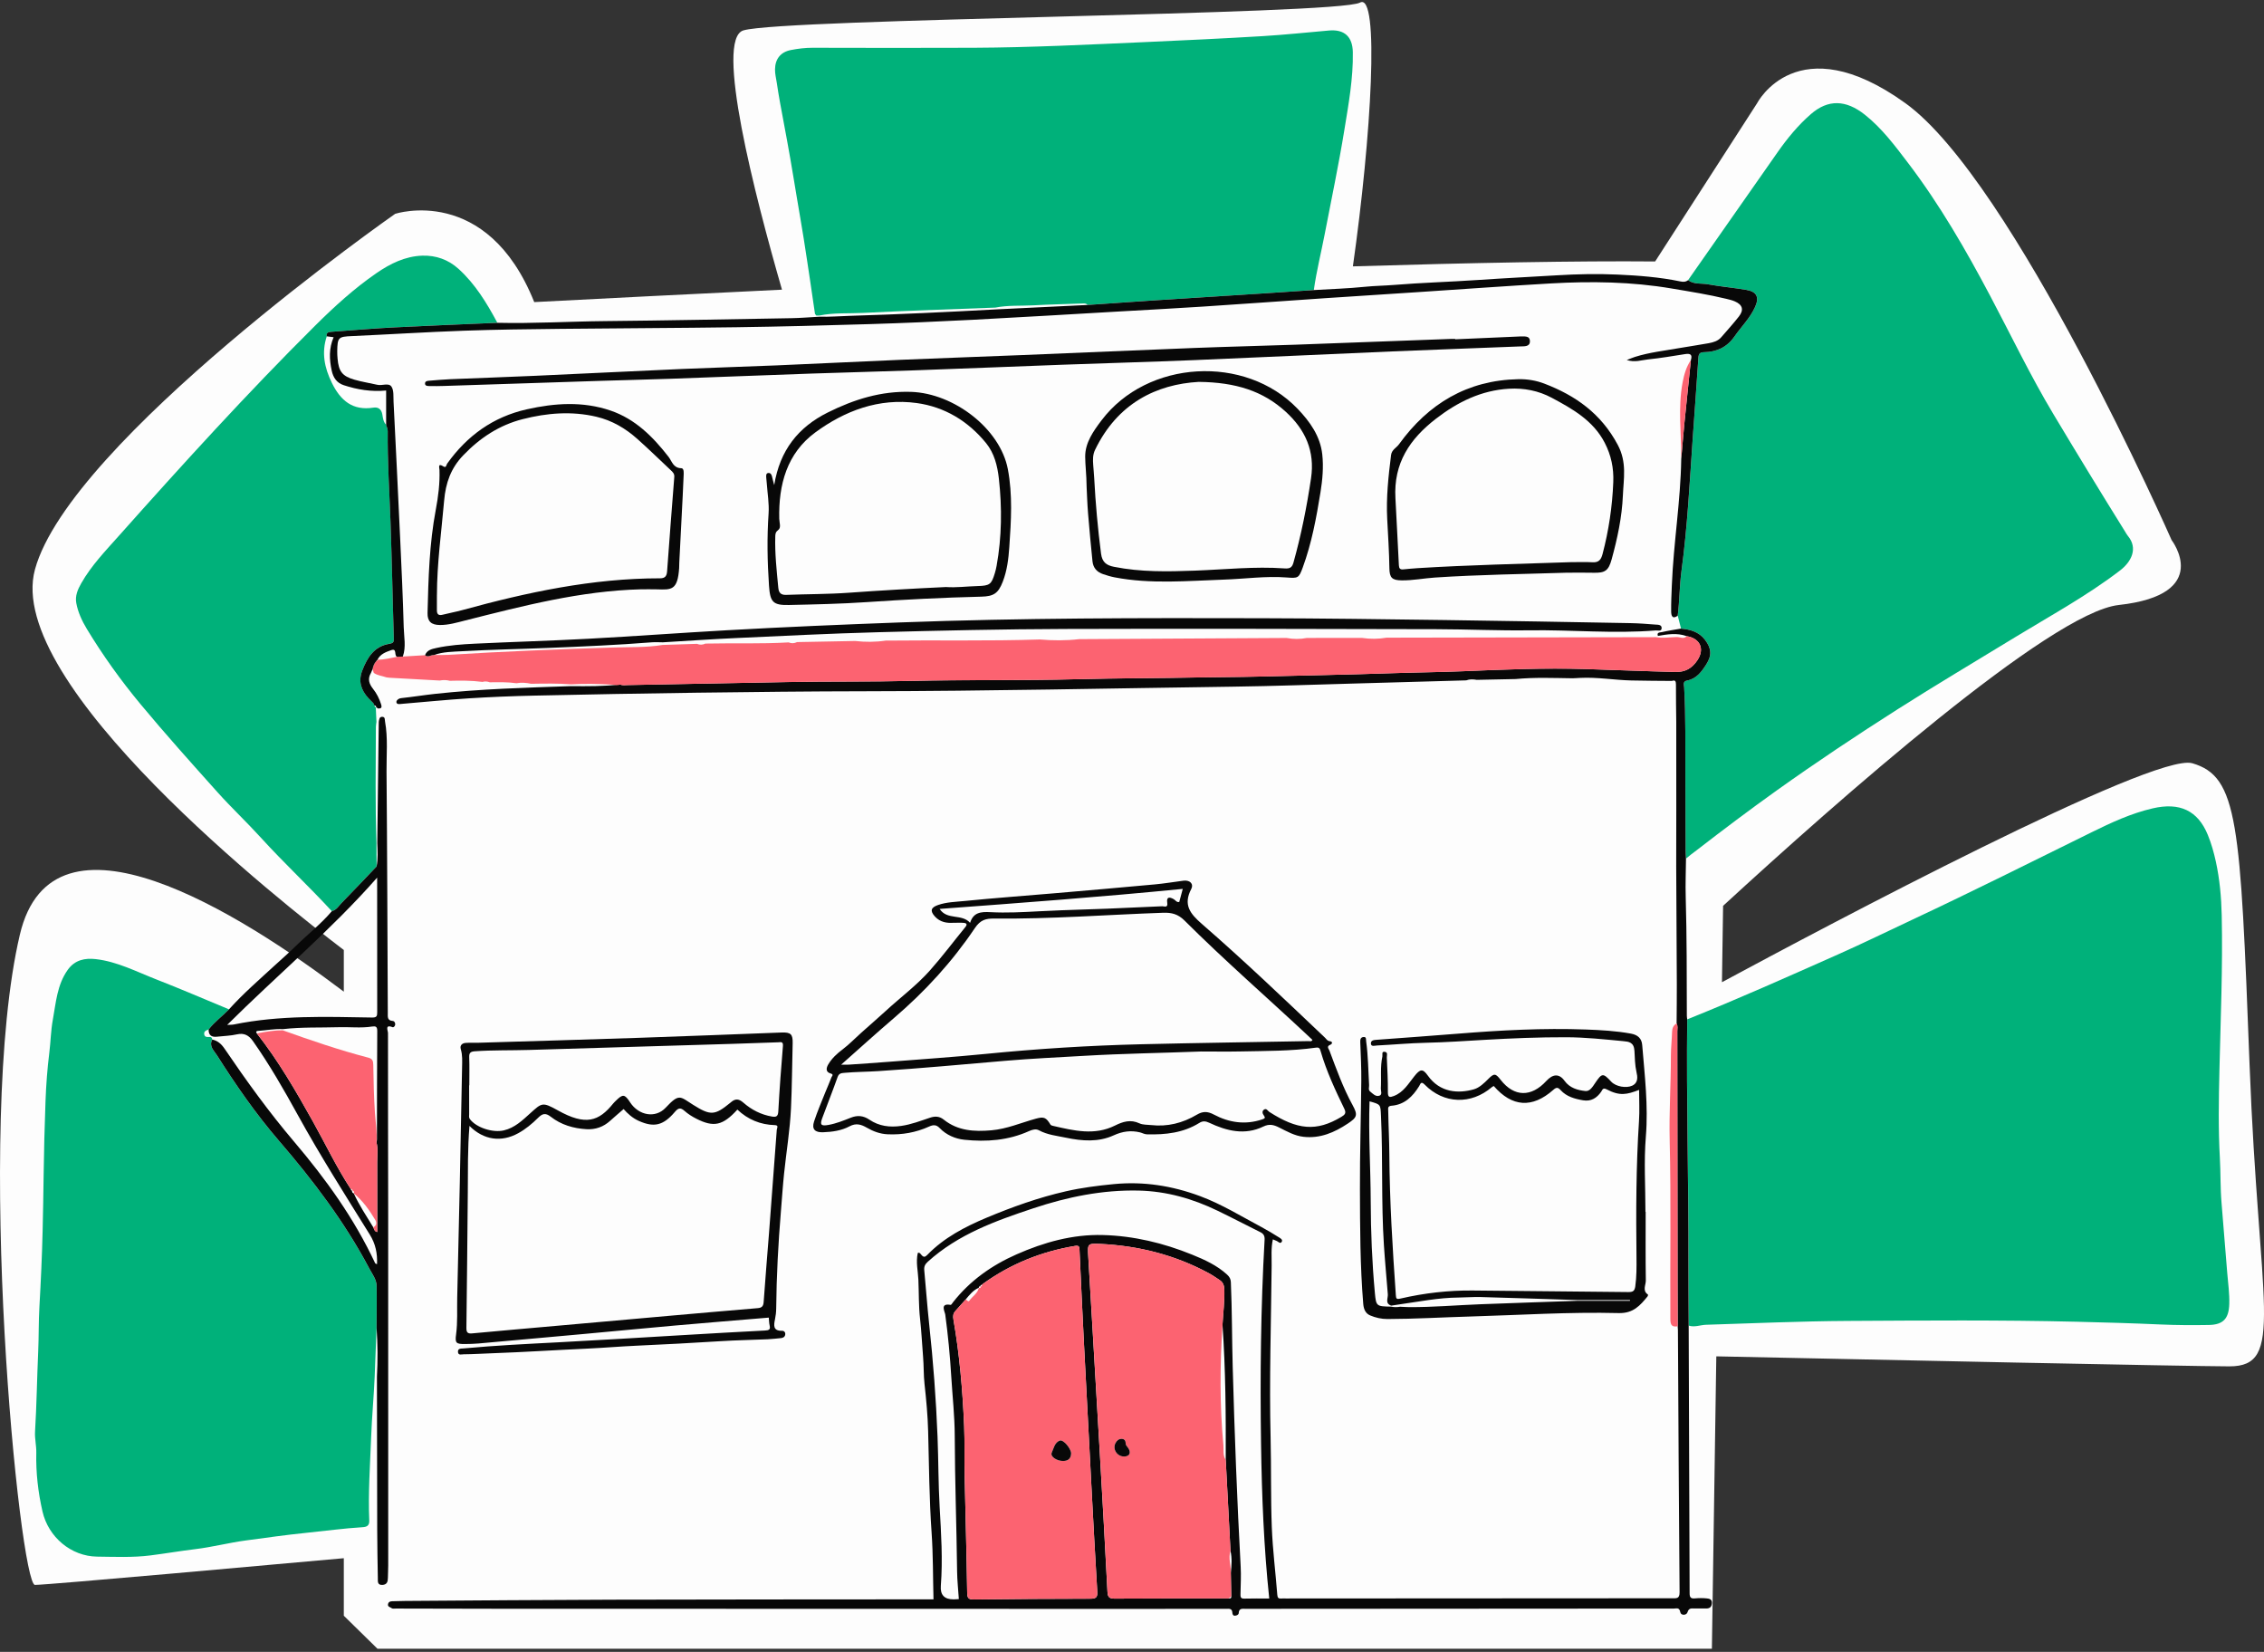 <svg width="440" height="321" viewBox="0 0 440 321" fill="none" xmlns="http://www.w3.org/2000/svg">
<rect x="0" y="0" width="440" height="321" fill="#333333" stroke="none"/>
<g clip-path="url(#clip0_103_291)">
<path d="M433.251 265.516C425.071 265.499 363.793 264.215 333.558 263.572L332.699 320.393H73.364L66.818 313.974V302.797C55.094 303.856 9.355 307.978 6.796 307.986C3.858 307.998 -5.046 219.542 3.858 181.632C10.234 154.484 46.656 177.465 66.818 192.704V184.608C54.933 175.57 0.713 132.881 6.796 110.655C13.623 85.71 76.799 41.551 76.799 41.551C76.799 41.551 94.632 35.724 103.826 58.705C117.994 57.967 134.44 57.134 151.975 56.29C146.684 37.958 138.829 7.521 144.499 5.899C152.635 3.572 259.936 2.894 264.305 0.505C268.171 -1.612 266.519 26.551 262.929 51.761C285.967 51.066 306.534 50.675 321.67 50.81L341.494 20.046C341.494 20.046 349.286 4.928 370.299 20.046C391.312 35.164 422.044 104.952 422.044 104.952C422.044 104.952 430.201 115.538 411.761 117.568C398.526 119.024 357.17 155.535 334.877 176.026L334.655 190.866C354.752 180.039 418.577 146.144 426.065 148.318C434.968 150.903 435.399 159.788 437.194 206.897C438.989 254.005 444.171 265.542 433.251 265.516Z" fill="#FDFDFD"/>
<path d="M327.903 198.086C337.8 194.123 347.531 189.766 357.273 185.441C362.124 183.287 366.895 180.946 371.703 178.692C383.396 173.212 394.936 167.425 406.519 161.719C410.319 159.846 414.176 158.057 418.353 157.086C423.637 155.857 427.15 157.514 429.086 162.256C429.767 163.921 430.252 165.647 430.637 167.402C431.389 170.848 431.705 174.349 431.783 177.862C432.001 187.957 431.567 198.046 431.332 208.135C431.2 213.775 431.105 219.424 431.424 225.068C431.587 227.971 431.501 230.881 431.751 233.79C432.142 238.33 432.469 242.877 432.86 247.417C433.029 249.405 433.311 251.389 433.25 253.405C433.164 256.194 432.119 257.423 429.287 257.475C426.179 257.529 423.063 257.518 419.958 257.38C414.51 257.136 409.061 256.978 403.613 256.846C388.778 256.487 373.94 256.602 359.106 256.688C349.923 256.742 340.741 257.147 331.562 257.435C330.444 257.469 329.344 257.972 328.201 257.601C328.184 253.443 328.144 249.284 328.155 245.125C328.198 229.445 327.733 213.764 327.914 198.083L327.903 198.086Z" fill="#00B17A"/>
<path d="M328.072 54.434C333.871 46.146 339.664 37.855 345.474 29.575C347.37 26.872 349.473 24.308 351.963 22.154C355.26 19.302 358.704 19.337 362.435 22.297C365.752 24.931 368.268 28.311 370.801 31.637C376.985 39.753 382.06 48.567 386.825 57.571C390.875 65.224 394.614 73.042 399.075 80.483C403.653 88.122 408.286 95.73 412.996 103.289C413.171 103.57 413.323 103.875 413.536 104.128C415.549 106.531 414.268 109.139 412.008 110.868C405.554 115.808 398.437 119.668 391.535 123.884C383.947 128.519 376.296 133.054 368.791 137.83C360.815 142.905 352.956 148.14 345.259 153.631C340.015 157.373 334.876 161.25 329.781 165.188C329.077 165.731 328.345 166.251 327.67 166.836C327.644 166.265 327.595 165.693 327.592 165.119C327.572 160.24 327.569 155.36 327.547 150.481C327.518 144.837 327.624 139.194 327.311 133.556C327.285 133.074 326.978 132.405 327.917 132.23C329.729 131.894 330.723 130.495 331.628 129.073C332.734 127.344 332.61 125.954 331.355 124.317C330.177 122.781 328.514 122.318 326.705 122.155C326.49 121.319 326.274 120.483 326.062 119.65C326.432 116.758 326.403 113.823 326.794 110.948C327.96 102.321 328.391 93.639 328.994 84.969C329.353 79.825 329.749 74.687 330.08 69.544C330.129 68.768 330.353 68.447 331.14 68.435C333.621 68.395 335.612 67.502 337.099 65.374C338.438 63.461 340.138 61.792 341.109 59.63C341.953 57.752 341.425 56.68 339.42 56.336C336.927 55.911 334.397 55.687 331.909 55.242C330.628 55.012 329.221 55.313 328.075 54.437L328.072 54.434Z" fill="#00B17A"/>
<path d="M72.821 267.452C72.651 271.409 72.275 275.355 72.129 279.319C71.93 284.712 71.531 290.1 71.764 295.499C71.807 296.522 71.215 296.726 70.474 296.772C66.778 296.998 63.113 297.507 59.431 297.877C55.542 298.271 51.679 298.825 47.813 299.342C44.516 299.781 41.273 300.634 37.976 301.033C35.063 301.384 32.171 301.884 29.262 302.251C25.786 302.691 22.334 302.53 18.876 302.49C13.812 302.429 9.401 298.701 8.26 293.727C7.399 289.968 6.965 286.171 7.054 282.311C7.086 280.936 6.729 279.54 6.81 278.213C7.126 273.023 7.189 267.828 7.422 262.639C7.551 259.729 7.493 256.808 7.66 253.911C7.939 249.008 8.166 244.109 8.283 239.201C8.369 235.662 8.43 232.124 8.476 228.586C8.539 223.712 8.665 218.836 8.846 213.971C8.961 210.852 9.194 207.701 9.584 204.574C9.849 202.454 9.877 200.274 10.262 198.178C10.874 194.844 11.084 191.363 13.186 188.436C14.57 186.509 16.541 186.147 18.589 186.377C22.773 186.848 26.507 188.818 30.37 190.32C35.118 192.167 39.794 194.192 44.501 196.139C43.217 197.483 41.678 198.574 40.535 200.062C40.078 200.223 39.578 200.392 39.693 201.012C39.797 201.587 40.302 201.527 40.721 201.504C41.109 201.481 41.201 201.71 41.247 202.012C40.538 203.316 41.595 204.18 42.146 205.05C45.811 210.826 49.714 216.463 54.172 221.639C60.838 229.381 66.979 237.454 71.767 246.507C72.344 247.598 73.171 248.621 73.191 249.907C73.237 252.63 73.191 255.352 73.18 258.075C73.059 261.203 72.938 264.327 72.821 267.455V267.452Z" fill="#00B17A"/>
<path d="M158.388 60.985C158.072 58.834 157.765 56.68 157.443 54.529C157.032 51.789 156.627 49.05 156.191 46.313C155.771 43.693 155.312 41.083 154.875 38.469C154.447 35.922 154.037 33.372 153.591 30.824C153.189 28.507 152.761 26.192 152.328 23.88C151.842 21.295 151.348 18.716 150.969 16.111C150.84 15.23 150.604 14.368 150.622 13.46C150.656 11.441 151.716 10.109 153.709 9.721C155.111 9.448 156.524 9.279 157.963 9.282C168.392 9.302 178.82 9.331 189.246 9.282C200.433 9.227 211.603 8.662 222.776 8.168C230.315 7.834 237.852 7.473 245.386 7.022C249.702 6.763 254.005 6.301 258.313 5.927C261.274 5.672 262.866 7.131 262.917 10.135C263.006 15.235 262.09 20.218 261.277 25.224C260.174 32.028 258.741 38.765 257.446 45.529C256.754 49.142 255.846 52.708 255.338 56.359C252.195 56.568 249.053 56.781 245.911 56.985C238.34 57.473 230.766 57.947 223.195 58.438C219.246 58.696 215.3 58.981 211.351 59.254C211.066 58.9 210.676 58.964 210.294 58.978C207.146 59.093 203.992 59.159 200.847 59.331C198.38 59.466 195.893 59.285 193.446 59.773C184.895 60.104 176.342 60.368 167.797 60.804C164.945 60.951 162.064 60.733 159.238 61.316C159.04 61.316 158.842 61.316 158.644 61.316C158.557 61.204 158.471 61.094 158.385 60.983L158.388 60.985Z" fill="#00B17A"/>
<path d="M73.045 137.698C73.085 138.559 73.122 139.421 73.162 140.28C73.122 140.61 73.05 140.94 73.048 141.27C73.025 148.795 72.915 156.319 73.16 163.844C73.168 165.354 73.18 166.862 73.188 168.373C70.931 170.736 68.691 173.114 66.407 175.449C65.827 176.041 65.393 176.842 64.486 177.061C59.994 172.178 55.131 167.658 50.665 162.741C47.945 159.746 44.975 156.968 42.27 153.947C37.212 148.304 32.151 142.663 27.306 136.833C23.463 132.209 19.976 127.336 16.865 122.198C15.935 120.661 15.156 118.978 14.823 117.183C14.568 115.805 15.107 114.538 15.791 113.341C17.759 109.886 20.502 107.043 23.115 104.11C35.506 90.202 48.028 76.413 61.249 63.28C64.962 59.59 68.828 56.063 73.154 53.082C75.848 51.224 78.752 49.788 82.081 49.681C84.72 49.598 87.13 50.445 89.12 52.252C92.374 55.204 94.609 58.895 96.657 62.72C89.927 63.016 83.195 63.271 76.468 63.619C72.419 63.829 68.377 64.185 64.333 64.475C63.799 64.512 63.377 64.673 63.509 65.348C62.455 68.518 63.053 71.459 64.497 74.403C66.18 77.829 68.521 79.845 72.574 79.213C73.513 79.067 74.145 79.509 74.317 80.598C74.423 81.258 74.512 82.005 75.049 82.539C75.159 82.944 75.365 83.352 75.36 83.757C75.294 89.63 75.687 95.486 75.897 101.348C76.029 105.067 76.126 108.789 76.23 112.508C76.336 116.368 76.417 120.231 76.543 124.09C76.566 124.8 76.388 124.978 75.638 125.104C72.749 125.59 71.419 127.706 70.428 130.242C69.601 132.362 70.155 134.05 71.571 135.618C71.887 135.969 72.232 136.296 72.562 136.632L72.815 137.141L72.798 137.092C72.832 137.267 72.786 137.525 73.114 137.399L73.105 137.385C73.085 137.488 73.065 137.589 73.045 137.692V137.698Z" fill="#00B17A"/>
<path d="M326.702 122.158C328.512 122.321 330.177 122.784 331.352 124.32C332.604 125.957 332.728 127.347 331.625 129.076C330.717 130.495 329.726 131.894 327.914 132.232C326.975 132.408 327.279 133.074 327.308 133.559C327.624 139.197 327.518 144.843 327.544 150.484C327.567 155.363 327.572 160.242 327.59 165.122C327.59 165.693 327.638 166.265 327.667 166.839C327.644 169.323 327.541 171.811 327.613 174.289C327.831 181.983 327.814 189.68 327.831 197.377C327.831 197.612 327.877 197.848 327.903 198.086C327.722 213.77 328.187 229.448 328.144 245.128C328.132 249.287 328.173 253.445 328.19 257.604C328.256 274.925 328.328 292.248 328.371 309.572C328.371 310.367 328.557 310.683 329.39 310.606C330.149 310.534 330.927 310.531 331.685 310.606C332.159 310.654 332.731 310.746 332.699 311.496C332.668 312.202 332.346 312.561 331.645 312.567C330.878 312.573 330.114 312.559 329.347 312.567C328.776 312.576 328.233 312.392 327.96 313.3C327.773 313.923 326.682 313.983 326.556 313.279C326.38 312.306 325.823 312.582 325.341 312.582C297.581 312.59 269.822 312.613 242.062 312.633C241.456 312.633 240.787 312.478 240.741 313.46C240.727 313.791 240.342 313.96 239.969 313.972C239.558 313.98 239.509 313.506 239.503 313.391C239.457 312.495 238.843 312.636 238.286 312.636C230.818 312.639 223.353 312.645 215.886 312.645C176.124 312.639 136.361 312.63 96.599 312.619C90.048 312.619 83.496 312.593 76.945 312.579C76.661 312.579 76.293 312.648 76.109 312.501C75.851 312.294 75.314 312.266 75.409 311.74C75.492 311.286 75.825 311.166 76.247 311.16C77.06 311.151 77.873 311.108 78.686 311.102C92.182 311.016 105.678 310.893 119.174 310.858C139.466 310.804 159.761 310.812 180.053 310.792C180.529 310.792 181.006 310.792 181.42 310.792C181.308 306.441 181.354 302.139 181.055 297.863C180.593 291.275 180.555 284.684 180.38 278.09C180.3 275.037 180.012 271.978 179.676 268.928C179.487 267.208 179.547 265.456 179.401 263.71C179.191 261.237 179.093 258.761 178.812 256.286C178.525 253.761 178.599 251.194 178.482 248.649C178.404 246.952 177.97 245.272 178.364 243.494C178.68 243.29 178.901 243.655 179.088 243.873C179.501 244.356 179.783 244.304 180.216 243.856C183.465 240.513 187.523 238.399 191.739 236.63C196.737 234.537 201.844 232.707 207.143 231.501C210.199 230.803 213.292 230.41 216.423 230.105C222.245 229.539 227.791 230.418 233.228 232.437C237.441 234.002 241.241 236.363 245.182 238.457C246.296 239.048 247.379 239.712 248.45 240.381C248.78 240.588 249.366 240.872 249.102 241.311C248.795 241.82 248.396 241.228 248.037 241.113C247.856 241.056 247.686 240.964 247.379 240.832C246.994 242.552 247.158 244.267 247.14 245.953C247.028 257.099 246.664 268.247 246.937 279.393C247.077 285.183 246.945 290.976 247.169 296.757C247.339 301.154 247.899 305.537 248.24 309.931C248.286 310.517 248.488 310.675 249.01 310.629C249.295 310.603 249.585 310.623 249.872 310.623C274.903 310.606 299.936 310.588 324.967 310.58C325.806 310.58 326.432 310.709 326.421 309.402C326.271 292.415 326.197 275.427 326.099 258.44C326.099 258.204 326.07 257.966 326.053 257.73C326.044 254.962 326.033 252.193 326.03 249.425C326.016 233.089 326.004 216.756 325.981 200.421C325.981 199.907 326.116 199.37 325.843 198.879C325.858 196.354 325.892 193.83 325.884 191.308C325.852 183.68 325.806 176.055 325.766 168.427C325.771 164.786 325.774 161.144 325.78 157.5C325.78 151.762 325.774 146.026 325.774 140.288C325.749 137.864 325.705 135.44 325.714 133.014C325.714 132.387 325.591 132.095 324.921 132.321C322.299 132.296 319.677 132.296 317.057 132.232C313.737 132.155 310.44 131.56 307.105 131.733C306.631 131.759 306.155 131.781 305.681 131.807C301.967 131.759 298.25 131.595 294.54 131.957C292.029 132.008 289.516 132.06 287.006 132.112C286.317 131.991 285.627 131.954 284.955 132.212C277.838 132.413 270.721 132.62 263.601 132.815C255.619 133.034 247.64 133.329 239.656 133.436C215.889 133.76 192.121 134.294 168.349 134.329C157.348 134.343 146.345 134.467 135.345 134.61C124.824 134.748 114.303 134.946 103.785 135.176C99.549 135.268 95.312 135.44 91.085 135.707C86.768 135.98 82.46 136.417 78.148 136.773C77.735 136.807 77.12 136.954 77.04 136.469C76.985 136.153 77.393 135.728 77.973 135.664C80.182 135.426 82.379 135.073 84.585 134.831C93.359 133.875 102.18 133.634 110.992 133.332C114.162 133.364 117.336 133.384 120.493 133.008C120.998 133.235 121.532 133.128 122.052 133.12C132.381 132.93 142.709 132.738 153.034 132.537C161.022 132.382 169.009 132.502 176.997 132.316C187.805 132.063 198.618 132.267 209.429 131.983C217.319 131.776 225.212 131.796 233.101 131.638C236.878 131.563 240.655 131.572 244.432 131.477C253.273 131.256 262.119 131.107 270.956 130.802C275.448 130.647 279.943 130.618 284.433 130.429C292.317 130.096 300.201 129.771 308.091 130.01C313.918 130.185 319.743 130.435 325.573 130.575C327.544 130.624 328.83 129.86 329.873 128.306C331.335 126.124 330.442 124.062 327.791 123.617C325.935 122.95 324.074 123.246 322.21 123.576C321.923 122.838 322.658 122.91 322.922 122.847C324.166 122.557 325.438 122.373 326.699 122.149L326.702 122.158ZM190.53 249.956C190.338 249.953 190.203 250.008 190.237 250.237L190.229 250.246C189.123 250.711 188.425 251.633 187.681 252.506C187.015 253.253 186.357 254.008 185.682 254.749C185.225 255.249 185.179 255.743 185.3 256.438C186.489 263.265 187.081 270.157 187.374 277.073C187.509 280.226 187.4 283.385 187.466 286.542C187.627 294.187 187.859 301.832 187.965 309.48C187.98 310.594 188.233 310.83 189.287 310.815C196.843 310.726 204.403 310.669 211.959 310.669C213.077 310.669 213.315 310.321 213.249 309.27C212.838 302.504 212.479 295.738 212.12 288.968C211.626 279.669 211.138 270.367 210.664 261.065C210.357 255.008 210.07 248.948 209.797 242.891C209.768 242.242 209.702 241.986 208.906 242.119C202.392 243.207 196.424 245.596 191.056 249.462L190.812 249.698L190.829 249.672C190.648 249.686 190.53 249.766 190.522 249.965L190.527 249.959L190.53 249.956ZM238.794 310.548L238.782 310.591C239.078 310.637 239.34 310.64 239.291 310.218C239.262 308.693 239.233 307.168 239.205 305.643C239.354 304.218 239.466 302.794 239.142 301.375C238.834 295.485 238.527 289.597 238.217 283.707C238.251 274.939 238.197 266.171 237.585 257.42C237.714 255.149 238.007 252.885 237.941 250.599C237.918 249.818 237.708 249.195 237.056 248.764C236.353 248.299 235.658 247.814 234.917 247.411C228.336 243.856 221.262 242.081 213.826 241.722C211.348 241.604 211.348 241.702 211.494 244.146C211.876 250.576 212.255 257.007 212.634 263.434C213.016 269.91 213.404 276.389 213.772 282.866C214.274 291.68 214.783 300.494 215.228 309.31C215.282 310.382 215.596 310.657 216.647 310.652C224.008 310.603 231.372 310.617 238.737 310.614V310.62L238.788 310.545L238.794 310.548ZM246.672 310.631C245.615 300.577 245.228 290.603 245.081 280.634C244.889 267.392 245.021 254.14 245.77 240.909C245.811 240.174 245.581 239.755 244.946 239.439C242.177 238.063 239.437 236.63 236.654 235.283C231.806 232.937 226.719 231.481 221.294 231.357C214.246 231.197 207.45 232.595 200.813 234.804C193.483 237.242 186.219 239.847 180.331 245.171C179.76 245.688 179.559 246.128 179.628 246.854C179.961 250.321 180.199 253.793 180.575 257.254C181.368 264.566 181.922 271.895 182.21 279.241C182.388 283.779 182.356 288.328 182.617 292.86C182.91 297.966 183.238 303.064 182.847 308.176C182.713 309.932 183.538 310.805 185.32 310.795C185.688 310.795 186.055 310.755 186.346 310.738C186.228 308.905 186.032 307.145 186.009 305.384C185.903 296.585 185.579 287.791 185.55 278.988C185.538 275.175 185.108 271.361 184.878 267.547C184.634 263.497 184.249 259.468 183.706 255.444C183.628 254.879 182.615 253.173 184.754 253.572C184.872 253.595 185.07 253.247 185.214 253.061C188.508 248.868 192.725 245.884 197.561 243.753C202.895 241.403 208.453 239.841 214.32 239.996C220.332 240.154 226.119 241.547 231.697 243.813C234.138 244.804 236.516 245.884 238.492 247.696C238.952 248.118 239.187 248.543 239.213 249.158C239.452 254.646 239.42 260.137 239.572 265.628C239.931 278.578 240.417 291.519 241.123 304.454C241.218 306.217 241.115 307.992 241.086 309.761C241.077 310.284 241.08 310.672 241.81 310.649C243.427 310.6 245.05 310.634 246.672 310.634V310.631Z" fill="#080808"/>
<path d="M327.796 123.622C330.447 124.067 331.341 126.132 329.879 128.312C328.836 129.866 327.552 130.63 325.579 130.581C319.749 130.44 313.924 130.19 308.096 130.015C300.206 129.777 292.322 130.101 284.438 130.435C279.949 130.624 275.454 130.653 270.962 130.808C262.122 131.112 253.278 131.265 244.438 131.483C240.661 131.578 236.884 131.566 233.107 131.644C225.217 131.802 217.322 131.782 209.435 131.988C198.624 132.273 187.81 132.069 177.002 132.321C169.015 132.508 161.025 132.39 153.04 132.543C142.712 132.741 132.383 132.936 122.058 133.126C121.538 133.134 121.004 133.24 120.501 133.014C120.042 133.263 119.574 133.077 119.105 133.051C116.403 132.89 113.7 132.818 110.994 132.982C108.407 132.781 105.816 132.833 103.228 132.873C102.283 132.68 101.335 132.594 100.376 132.772C98.653 132.522 96.921 132.566 95.186 132.586C94.718 132.41 94.247 132.367 93.761 132.511C91.659 132.235 89.545 132.235 87.431 132.296C86.771 132.12 86.107 132.12 85.441 132.244C82.181 132.063 78.924 131.882 75.664 131.701C75.477 131.678 75.288 131.655 75.101 131.629C74.28 131.339 73.381 131.273 72.64 130.762C72.565 130.518 72.487 130.274 72.413 130.03C72.519 129.449 72.729 128.915 73.128 128.47C73.275 128.436 73.412 128.393 73.384 128.194L73.355 128.217C74.659 128.186 75.92 127.884 77.189 127.632C77.563 127.614 77.936 127.597 78.309 127.583C79.743 127.494 81.176 127.408 82.609 127.319C83.189 127.833 83.749 127.232 84.324 127.287C85.277 127.278 86.237 127.31 87.187 127.25C97.808 126.58 108.441 126.184 119.08 125.828C122.308 125.719 125.565 125.857 128.776 125.328C131.002 125.256 133.228 125.185 135.454 125.113C136.008 125.348 136.557 125.323 137.097 125.064C142.485 124.949 147.876 125.15 153.261 124.834C153.818 125.067 154.364 125.041 154.904 124.774L166.183 124.559C168.17 124.783 170.152 124.78 172.134 124.484C182.118 124.369 192.101 124.593 202.085 124.266C204.644 124.484 207.203 124.498 209.756 124.2L250.044 123.973C251.36 124.223 252.675 124.223 253.991 123.97C257.558 123.97 261.125 123.964 264.692 123.961C266.295 124.202 267.895 124.185 269.492 123.915L321.825 123.815C323.178 124.07 324.531 123.815 325.881 123.792C326.515 123.78 327.225 124.269 327.808 123.622H327.796Z" fill="#FC6371"/>
<path d="M78.304 127.583C77.93 127.6 77.557 127.617 77.183 127.634C76.523 127.433 77.235 125.923 76.032 126.339C74.989 126.701 73.889 127.095 73.349 128.223L73.378 128.2L73.122 128.476C72.723 128.921 72.516 129.455 72.41 130.035C72.301 130.288 72.192 130.541 72.08 130.794C71.402 131.937 71.741 132.907 72.51 133.875C73.211 134.757 73.711 135.756 74.059 136.848C74.285 137.554 74.064 137.712 73.438 137.675C73.326 137.583 73.214 137.488 73.102 137.396L73.111 137.411C73.082 137.23 73.03 137.072 72.795 137.103L72.812 137.152C72.729 136.983 72.643 136.813 72.556 136.644C72.226 136.305 71.882 135.98 71.566 135.63C70.152 134.059 69.595 132.37 70.422 130.254C71.413 127.721 72.743 125.604 75.632 125.116C76.385 124.989 76.563 124.811 76.537 124.102C76.411 120.242 76.33 116.379 76.224 112.519C76.121 108.8 76.023 105.078 75.891 101.359C75.681 95.497 75.288 89.639 75.354 83.768C75.36 83.364 75.15 82.959 75.044 82.551C75.044 80.316 75.044 78.082 75.044 75.888C72.163 76.169 69.46 75.716 66.809 74.854C65.448 74.412 64.761 73.381 64.468 72.031C63.995 69.857 63.903 67.703 64.839 65.529C64.331 65.463 63.917 65.411 63.501 65.356C63.368 64.681 63.791 64.524 64.325 64.483C68.369 64.19 72.41 63.837 76.46 63.627C83.186 63.28 89.919 63.024 96.648 62.729C103.622 62.895 110.587 62.464 117.56 62.398C129.643 62.283 141.724 62.039 153.804 61.83C155.616 61.798 157.426 61.643 159.235 61.545C161.24 61.597 163.239 61.433 165.238 61.373C174.63 61.089 184.013 60.647 193.397 60.132C199.382 59.842 205.365 59.552 211.351 59.262C215.297 58.989 219.246 58.702 223.192 58.447C230.763 57.953 238.337 57.479 245.908 56.993C249.05 56.792 252.193 56.577 255.335 56.367C258.649 56.169 261.975 56.069 265.275 55.73C267.122 55.54 268.975 55.526 270.821 55.377C276.273 54.928 281.75 54.782 287.21 54.409C292.34 54.058 297.475 53.806 302.608 53.498C306.522 53.263 310.434 53.179 314.329 53.355C318.427 53.538 322.537 53.852 326.581 54.69C327.075 54.794 327.624 54.811 328.069 54.44C329.215 55.316 330.623 55.015 331.904 55.244C334.394 55.692 336.921 55.913 339.414 56.339C341.419 56.68 341.947 57.754 341.103 59.633C340.132 61.795 338.429 63.464 337.094 65.376C335.606 67.507 333.612 68.401 331.134 68.438C330.347 68.45 330.123 68.774 330.074 69.547C329.744 74.69 329.347 79.831 328.988 84.972C328.385 93.642 327.954 102.324 326.788 110.951C326.4 113.826 326.429 116.761 326.056 119.653C324.967 120.429 324.795 119.547 324.783 118.838C324.761 117.123 324.85 115.409 324.918 113.694C325.249 105.5 326.619 97.384 326.742 89.176C326.949 86.824 327.136 84.469 327.368 82.117C327.768 78.065 328.198 74.015 328.615 69.966C328.957 68.875 328.477 68.653 327.483 68.811C325.085 69.193 322.69 69.598 320.277 69.845C319.022 69.975 317.747 70.474 316.15 69.96C316.868 69.687 317.293 69.501 317.732 69.36C320.556 68.467 323.497 68.151 326.395 67.637C328.296 67.301 330.209 67.042 332.105 66.689C332.989 66.522 333.882 66.27 334.514 65.537C335.669 64.199 336.867 62.889 337.952 61.497C338.958 60.21 338.659 59.216 337.162 58.567C336.645 58.343 336.085 58.211 335.534 58.076C332.016 57.226 328.44 56.663 324.872 56.06C317.098 54.745 309.268 54.627 301.427 55.075C293.081 55.554 284.743 56.163 276.402 56.712C270.109 57.126 263.816 57.522 257.523 57.947C249.611 58.481 241.703 59.061 233.791 59.578C228.354 59.934 222.914 60.216 217.477 60.529C207.984 61.074 198.492 61.652 188.997 62.146C182.362 62.49 175.721 62.777 169.081 62.981C160.427 63.246 151.771 63.467 143.114 63.59C131.726 63.751 120.335 63.777 108.947 63.903C102.68 63.972 96.413 64.038 90.148 64.265C82.893 64.526 75.644 64.983 68.389 65.311C65.761 65.428 65.583 65.543 65.54 68.26C65.531 68.737 65.566 69.216 65.606 69.693C65.816 72.166 66.508 73.096 68.886 73.783C70.345 74.205 71.859 74.435 73.341 74.776C74.271 74.992 75.552 74.334 76.083 75.135C76.575 75.879 76.434 77.068 76.486 78.065C76.925 86.847 77.356 95.632 77.761 104.418C78.028 110.242 78.304 116.069 78.462 121.899C78.513 123.783 78.95 125.704 78.289 127.577L78.304 127.583Z" fill="#080808"/>
<path d="M185.2 179.324C184.042 179.392 182.727 179.226 181.707 178.109C180.705 177.009 180.909 176.351 182.293 175.869C183.973 175.283 185.737 175.257 187.457 175.085C193.267 174.504 199.095 174.085 204.914 173.585C211.451 173.023 217.985 172.457 224.519 171.854C226.352 171.684 228.17 171.374 229.997 171.139C231.234 170.981 232.044 171.73 231.504 172.773C229.933 175.811 231.257 177.523 233.587 179.548C241.778 186.67 249.636 194.171 257.509 201.65C257.773 201.903 257.946 202.27 258.396 202.319C259.112 202.397 258.905 202.891 258.54 203.023C257.713 203.324 258.267 203.87 258.362 204.126C259.709 207.724 261.004 211.343 262.863 214.735C263.934 216.687 263.756 217.133 261.935 218.342C259.333 220.071 256.57 221.274 253.33 220.909C251.587 220.714 250.102 219.852 248.588 219.097C247.548 218.577 246.687 218.35 245.521 218.916C241.925 220.654 238.409 219.781 235.023 218.184C234.288 217.839 233.742 217.799 233.09 218.207C229.962 220.154 226.495 220.522 222.914 220.43C222.403 220.415 222.021 220.165 221.573 220.053C219.78 219.614 218.14 219.847 216.44 220.625C213.464 221.986 210.299 221.736 207.206 221.09C205.422 220.717 203.567 220.542 201.901 219.637C201.335 219.33 200.643 219.505 199.994 219.798C195.973 221.616 191.702 221.935 187.405 221.481C185.653 221.297 183.91 220.556 182.603 219.195C181.977 218.54 181.382 218.548 180.581 218.913C178.019 220.073 175.322 220.553 172.493 220.418C171.008 220.346 169.707 219.852 168.458 219.134C167.378 218.511 166.384 218.189 165.115 218.867C163.541 219.712 161.76 219.959 159.962 220.025C158.385 220.085 157.719 219.43 158.21 217.931C158.839 216.013 159.646 214.149 160.393 212.27C160.786 211.28 161.237 210.312 161.605 209.312C161.668 209.14 162.119 208.79 161.427 208.6C160.433 208.33 160.556 207.543 160.967 206.845C161.668 205.659 162.656 204.752 163.765 203.916C165.04 202.954 166.154 201.782 167.349 200.714C168.952 199.281 170.583 197.879 172.169 196.423C175.015 193.81 178.143 191.486 180.713 188.597C183.126 185.886 185.309 182.968 187.609 180.154C188.034 179.634 187.862 179.384 187.296 179.335C186.679 179.283 186.053 179.324 185.191 179.324H185.2ZM163.477 206.888C164.167 206.888 164.575 206.911 164.98 206.886C167.553 206.71 170.126 206.538 172.697 206.337C178.981 205.84 185.271 205.424 191.544 204.801C201.585 203.804 211.643 203.169 221.725 202.925C232.581 202.661 243.441 202.52 254.301 202.313C254.554 202.308 254.881 202.463 255.068 202.081C254.726 201.759 254.387 201.435 254.039 201.11C246.104 193.692 237.898 186.561 230.209 178.884C228.948 177.626 227.696 177.313 226.05 177.371C215.11 177.755 204.184 178.611 193.227 178.499C191.587 178.482 190.547 178.741 189.456 180.36C185.065 186.888 179.771 192.669 173.774 197.799C170.371 200.708 167.056 203.724 163.475 206.891L163.477 206.888ZM233.469 204.33C225.869 204.622 218.267 204.729 210.678 205.174C205.577 205.473 200.468 205.702 195.378 206.139C187.15 206.842 178.93 207.615 170.687 208.143C168.492 208.284 166.292 208.281 164.104 208.479C163.552 208.528 163.047 208.557 162.791 209.281C161.84 211.96 160.789 214.605 159.801 217.273C159.316 218.58 159.568 218.856 160.996 218.603C162.504 218.336 163.923 217.762 165.333 217.202C166.645 216.679 167.791 216.785 168.975 217.586C170.836 218.844 172.918 219.106 175.127 218.795C177.08 218.52 178.901 217.81 180.748 217.196C181.756 216.86 182.594 216.914 183.419 217.575C186.159 219.763 189.35 219.933 192.656 219.648C195.692 219.387 198.466 218.164 201.361 217.374C202.883 216.96 203.317 217.144 204.162 218.548C204.242 218.683 204.489 218.744 204.67 218.787C208.682 219.7 212.7 220.711 216.69 218.724C218.232 217.954 219.734 217.486 221.449 218.293C222.107 218.603 222.943 218.543 223.701 218.629C226.903 218.988 229.864 218.241 232.61 216.607C233.736 215.938 234.67 215.924 235.913 216.587C238.869 218.161 242.031 218.632 245.314 217.523C245.822 217.351 245.966 217.213 245.63 216.771C245.34 216.389 245.233 215.929 245.644 215.633C246.132 215.283 246.365 215.866 246.704 216.082C252.138 219.557 255.823 219.961 260.697 217.029C261.369 216.624 261.676 216.314 261.269 215.476C259.505 211.834 257.79 208.166 256.656 204.263C256.524 203.807 256.409 203.494 255.803 203.577C250.917 204.269 245.992 204.215 241.074 204.321C238.541 204.375 236.008 204.33 233.475 204.33H233.469ZM229.864 172.732C214.085 174.295 198.374 175.455 182.617 176.624C184.077 178.87 186.891 177.494 188.534 179.324C189.18 177.293 190.605 177.155 192.492 177.256C195.634 177.422 198.796 177.256 201.953 177.083C207.821 176.768 213.703 176.696 219.571 176.386C221.673 176.274 223.773 176.219 225.872 176.107C226.225 176.087 227.015 176.492 226.852 175.449C226.668 174.28 227.248 174.249 228.107 174.728C228.457 174.924 228.681 175.4 229.184 175.271C229.396 174.476 229.606 173.697 229.864 172.735V172.732Z" fill="#080808"/>
<path d="M64.489 177.06C65.393 176.842 65.83 176.044 66.41 175.449C68.696 173.114 70.936 170.736 73.191 168.373C73.484 166.859 73.386 165.334 73.323 163.812C73.418 155.969 73.513 148.126 73.611 140.282C73.702 139.826 73.691 139.228 74.374 139.303C74.866 139.358 74.762 139.84 74.831 140.211C75.414 143.433 75.095 146.687 75.121 149.921C75.256 165.558 75.296 181.199 75.368 196.84C75.371 197.555 75.222 198.313 76.322 198.396C76.641 198.419 76.87 198.781 76.79 199.174C76.738 199.433 76.474 199.68 76.296 199.608C74.736 198.991 75.406 200.309 75.406 200.737C75.391 212.454 75.437 224.172 75.443 235.889C75.454 258.655 75.452 281.424 75.449 304.19C75.449 305.002 75.397 305.815 75.388 306.628C75.38 307.369 75.204 307.946 74.311 307.986C73.315 308.032 73.444 307.291 73.432 306.7C73.378 303.544 73.317 300.39 73.309 297.234C73.28 287.334 73.272 277.435 73.257 267.532C73.424 264.379 73.412 261.225 73.188 258.072C73.197 255.35 73.246 252.627 73.2 249.904C73.177 248.618 72.353 247.598 71.775 246.504C66.987 237.452 60.847 229.379 54.18 221.636C49.723 216.461 45.819 210.823 42.155 205.048C41.603 204.177 40.546 203.313 41.256 202.009C42.339 202.247 43.033 202.885 43.668 203.821C47.885 210.03 52.288 216.13 57.139 221.834C63.334 229.12 68.846 236.782 72.904 245.459C72.95 245.553 73.131 245.585 73.275 245.662C73.361 243.572 73.004 241.739 71.859 239.898C67.076 232.205 62.217 224.557 57.845 216.613C55.154 211.725 52.374 206.88 49.157 202.308C48.387 201.211 47.468 200.674 46.035 201.004C44.788 201.291 43.479 201.303 42.198 201.452C41.144 201.575 40.526 201.205 40.541 200.062C41.684 198.574 43.22 197.483 44.507 196.139C47.253 193.086 50.358 190.401 53.37 187.626C54.72 186.386 56.131 185.165 57.423 183.893C59.761 181.595 62.366 179.568 64.497 177.06H64.489ZM68.495 231.343L68.461 231.3C68.346 231.613 68.466 231.805 68.765 231.912L68.751 231.894C69.802 234.218 71.232 236.323 72.545 238.497C72.737 238.816 72.737 239.31 73.315 239.413C73.315 234.815 73.323 230.323 73.309 225.832C73.306 224.548 73.507 223.256 73.168 221.986C73.2 221.8 73.257 221.613 73.257 221.423C73.275 214.393 73.269 207.362 73.317 200.332C73.323 199.479 72.993 199.375 72.295 199.482C70.152 199.815 67.998 199.545 65.85 199.611C62.225 199.72 58.592 199.565 54.976 199.987C53.379 199.901 51.808 200.214 50.225 200.323C49.901 200.346 49.631 200.404 49.915 200.814C54.1 206.127 57.469 211.96 60.761 217.842C63.225 222.245 65.393 226.817 68.165 231.047C68.24 231.185 68.194 231.455 68.492 231.343H68.495ZM73.297 170.541C64.242 180.837 53.876 189.487 44.148 199.166C44.748 199.128 45.113 199.149 45.458 199.077C54.341 197.262 63.334 197.58 72.315 197.73C73.226 197.744 73.309 197.434 73.309 196.696C73.292 188.051 73.297 179.407 73.297 170.541V170.541Z" fill="#080808"/>
<path d="M149.194 256.062C143.148 256.57 137.102 257.058 131.059 257.595C125.157 258.118 119.261 258.695 113.361 259.235C106.557 259.858 99.75 260.473 92.946 261.076C92.09 261.151 91.228 261.168 90.367 261.177C88.646 261.188 88.408 260.999 88.638 259.313C88.962 256.926 88.801 254.534 88.859 252.147C89.218 237.225 89.531 222.302 89.804 207.38C89.824 206.231 89.904 205.042 89.554 203.884C89.333 203.155 89.798 202.707 90.519 202.661C91.378 202.603 92.239 202.655 93.101 202.629C103.375 202.319 113.651 202.026 123.922 201.682C133.242 201.369 142.559 200.992 151.88 200.642C153.672 200.576 154.1 200.946 154.051 202.741C153.936 206.949 153.925 211.168 153.726 215.366C153.528 219.605 152.822 223.821 152.382 228.052C152.132 230.458 151.977 232.874 151.776 235.283C151.251 241.599 150.909 247.923 150.851 254.264C150.846 254.973 150.762 255.691 150.616 256.383C150.357 257.601 150.248 258.641 152.006 258.606C152.425 258.598 152.698 258.954 152.595 259.408C152.497 259.827 152.161 259.996 151.739 260.031C150.897 260.1 150.059 260.215 149.217 260.252C146.176 260.384 143.128 260.43 140.089 260.622C134.601 260.97 129.109 261.257 123.615 261.507C120.45 261.651 117.287 261.926 114.114 262.07C107.999 262.346 101.893 262.751 95.772 262.966C93.882 263.032 91.984 263.158 90.085 263.173C89.703 263.176 89.031 263.434 89.005 262.69C88.982 262.01 89.554 262.078 90.034 262.035C96.263 261.455 102.51 261.157 108.757 260.829C116.868 260.407 124.973 259.896 133.081 259.425C138.28 259.123 143.479 258.813 148.68 258.552C149.418 258.514 149.771 258.388 149.576 257.575C149.476 257.162 149.473 256.722 149.427 256.294C149.456 256.108 149.427 255.978 149.191 256.065L149.194 256.062ZM91.24 218.79C90.866 223.244 90.956 227.486 90.915 231.725C90.835 240.481 90.757 249.235 90.645 257.992C90.634 258.839 90.803 259.201 91.74 259.112C97.306 258.589 102.875 258.109 108.441 257.615C115.768 256.964 123.095 256.312 130.422 255.663C136.037 255.169 141.649 254.672 147.267 254.204C148.077 254.135 148.358 253.822 148.416 252.983C148.72 248.552 149.111 244.126 149.45 239.697C149.967 232.983 150.467 226.268 150.963 219.551C150.989 219.212 151.414 218.661 150.584 218.638C147.775 218.56 145.337 217.546 143.306 215.622C140.477 218.724 138.714 219.117 135.316 217.385C134.515 216.978 133.728 216.484 133.056 215.892C132.271 215.197 131.849 215.254 131.148 216.082C128.902 218.732 127.104 219.117 124.218 217.851C122.92 217.282 121.92 216.351 121.199 215.516C120.297 216.3 119.427 217.032 118.583 217.799C117.273 218.988 115.716 219.531 113.979 219.43C111.451 219.284 109.053 218.583 107.048 217.015C106.003 216.196 105.402 216.397 104.561 217.233C103.412 218.376 102.154 219.422 100.718 220.211C97.432 222.018 93.994 221.555 91.237 218.79H91.24ZM91.214 210.903H91.174C91.174 212.77 91.168 214.634 91.18 216.498C91.18 216.82 91.088 217.153 91.312 217.457C92.552 219.126 95.766 220.168 97.926 219.66C100.034 219.163 101.511 217.727 103.033 216.354C105.316 214.298 105.4 214.091 108.41 215.771C113.844 218.81 116.386 217.894 119.177 214.433C119.327 214.246 119.505 214.086 119.674 213.916C121.038 212.555 121.406 212.595 122.457 214.209C124.146 216.794 127.395 217.357 129.356 215.266C132.033 212.414 132.125 213.069 134.701 214.689C138.082 216.817 138.906 216.768 141.87 214.347C141.945 214.287 142.017 214.223 142.091 214.163C142.913 213.465 143.593 213.503 144.461 214.264C146.052 215.659 147.916 216.621 150.047 216.975C150.84 217.104 151.205 216.957 151.259 215.99C151.492 211.748 151.802 207.509 152.158 203.276C152.236 202.351 151.765 202.523 151.233 202.543C148.318 202.649 145.406 202.753 142.491 202.842C129.253 203.241 116.015 203.632 102.777 204.031C99.288 204.134 95.795 204.045 92.308 204.286C91.447 204.347 91.156 204.574 91.191 205.455C91.26 207.27 91.211 209.091 91.211 210.909L91.214 210.903Z" fill="#080808"/>
<path d="M319.829 235.479C319.829 239.927 319.792 244.373 319.861 248.822C319.875 249.721 319.134 250.803 320.271 251.561C320.312 251.587 320.266 251.84 320.191 251.929C318.743 253.71 317.402 255.232 314.605 255.163C304.991 254.919 295.384 255.553 285.771 255.829C280.391 255.981 275.018 256.306 269.635 256.32C268.452 256.32 267.32 256.053 266.289 255.619C265.468 255.275 265.037 254.537 264.942 253.382C264.33 245.964 264.322 238.531 264.299 231.102C264.276 224.071 264.5 217.041 264.563 210.01C264.586 207.529 264.462 205.045 264.365 202.563C264.342 202.015 264.402 201.567 265.002 201.515C265.588 201.463 265.453 201.983 265.505 202.342C265.901 205.171 265.913 208.026 266.079 210.869C266.102 211.28 265.881 211.776 266.263 212.09C266.8 212.529 267.36 213.187 268.11 212.908C268.693 212.69 268.337 211.983 268.363 211.504C268.483 209.433 268.213 207.345 268.662 205.292C268.736 204.953 268.42 204.252 269.187 204.404C269.762 204.519 269.506 205.116 269.523 205.496C269.624 207.741 269.75 209.987 269.73 212.233C269.721 213.316 270.118 213.27 270.885 212.98C272.769 212.262 273.725 210.576 274.883 209.126C276.006 207.721 276.497 207.612 277.499 209.022C279.866 212.348 283.442 212.54 286.457 211.676C287.506 211.374 288.442 210.478 289.275 209.637C290.409 208.491 290.688 208.614 291.659 209.855C294.29 213.212 297.607 213.221 300.508 210.071C301.769 208.701 303.004 208.563 304.067 210.033C305.066 211.417 306.597 211.857 308.131 212.015C308.989 212.104 309.538 211.159 310.015 210.455C311.336 208.5 311.54 208.474 313.128 210.188C314.027 211.156 316.043 211.515 317.212 210.972C318.447 210.398 318.238 209.166 318.051 208.365C317.732 206.977 317.727 205.55 317.649 204.197C317.551 202.512 316.512 202.417 315.529 202.325C311.819 201.975 308.093 201.57 304.374 201.561C299.086 201.547 293.79 201.765 288.508 202.069C284.72 202.288 280.94 202.552 277.143 202.635C273.966 202.704 270.793 203.006 267.616 203.164C267.208 203.184 266.476 203.448 266.43 202.81C266.378 202.098 267.113 202.092 267.665 202.049C272.881 201.659 278.102 201.294 283.315 200.872C291.596 200.2 299.888 199.757 308.194 200.059C311.118 200.165 314.059 200.326 316.963 200.857C318.287 201.099 319.051 201.774 319.157 203.066C319.639 208.982 320.357 214.861 319.866 220.852C319.467 225.7 319.786 230.608 319.786 235.487H319.829V235.479ZM306.545 252.779H316.782C316.782 252.73 316.782 252.682 316.782 252.63C313.37 252.63 309.957 252.63 306.545 252.63C300.29 252.432 294.031 252.219 287.773 252.047C286.343 252.007 284.909 252.133 283.476 252.144C279.553 252.173 275.716 252.954 271.853 253.494C271.361 253.569 270.87 253.644 270.376 253.718C269.127 253.287 269.779 252.291 269.718 251.504C269.466 248.319 269.164 245.137 268.957 241.949C268.42 233.6 268.779 225.229 268.392 216.874C268.288 214.623 268.371 214.62 266.166 214.019C265.936 220.47 266.372 226.914 266.393 233.368C266.41 239.338 266.654 245.303 267.202 251.251C267.441 253.853 267.516 253.862 270.356 253.911C270.945 254.043 271.534 254.031 272.125 253.931C272.697 253.957 273.266 254.003 273.837 254.005C278.464 254.034 283.071 253.626 287.69 253.448C293.974 253.207 300.261 253.003 306.548 252.782L306.545 252.779ZM290.303 211.038C290.183 211.11 290.045 211.168 289.938 211.26C285.886 214.714 280.578 214.542 276.879 210.763C276.144 210.013 276.046 210.679 275.807 211.064C274.544 213.098 272.953 214.677 270.416 214.875C269.647 214.936 269.787 215.418 269.796 215.869C269.839 218.689 269.997 221.512 270.014 224.324C270.069 233.457 270.64 242.558 271.275 251.662C271.324 252.354 271.387 252.526 272.163 252.345C276.821 251.268 281.54 250.723 286.334 250.78C296.378 250.901 306.422 250.953 316.466 251.079C317.388 251.09 317.689 250.852 317.816 249.939C318.071 248.081 318.065 246.223 318.045 244.359C317.948 235.513 317.959 226.667 318.534 217.833C318.663 215.852 318.554 213.856 318.554 211.791C316.167 212.71 314.797 213.026 312.235 211.682C311.485 211.288 311.416 211.82 311.184 212.153C310.316 213.388 309.222 214.08 307.651 213.813C306.025 213.534 304.454 213.103 303.303 211.84C302.76 211.245 302.461 211.274 301.861 211.802C297.779 215.407 293.85 215.128 290.303 211.036V211.038Z" fill="#080808"/>
<path d="M325.843 198.882C326.119 199.375 325.981 199.913 325.981 200.424C326.004 216.759 326.016 233.092 326.03 249.428C326.03 252.196 326.044 254.965 326.053 257.733C324.987 257.906 324.637 257.549 324.628 256.386C324.557 244.766 324.772 233.147 324.496 221.527C324.367 216.079 324.738 210.633 324.732 205.185C324.732 203.655 324.918 202.081 324.959 200.521C324.976 199.838 325.203 199.243 325.843 198.884V198.882Z" fill="#FC6371"/>
<path d="M239.208 305.64C239.236 307.165 239.265 308.69 239.294 310.215C239.124 310.339 238.955 310.462 238.785 310.588L238.797 310.545L238.745 310.614C231.381 310.62 224.02 310.603 216.655 310.652C215.601 310.657 215.291 310.382 215.237 309.31C214.791 300.494 214.28 291.68 213.78 282.866C213.41 276.386 213.022 269.91 212.643 263.434C212.264 257.004 211.885 250.573 211.503 244.146C211.356 241.702 211.356 241.604 213.835 241.722C221.271 242.078 228.345 243.856 234.925 247.411C235.666 247.811 236.361 248.296 237.065 248.764C237.717 249.195 237.927 249.818 237.95 250.599C238.016 252.885 237.723 255.146 237.593 257.417C237.091 265.22 237.028 273.023 237.763 280.815C237.852 281.774 237.616 282.82 238.222 283.707C238.53 289.597 238.837 295.485 239.144 301.372C238.665 302.803 239.265 304.218 239.208 305.643V305.64ZM218.491 283.029C219.476 283.012 219.838 282.377 219.349 281.51C219.166 281.186 218.789 280.884 218.784 280.565C218.772 279.971 218.56 279.623 218.005 279.6C217.434 279.577 217.023 279.956 216.779 280.445C216.184 281.642 217.129 283.052 218.491 283.026V283.029Z" fill="#FC6371"/>
<path d="M191.059 249.459C196.427 245.594 202.392 243.207 208.909 242.116C209.702 241.984 209.771 242.239 209.8 242.888C210.072 248.948 210.357 255.005 210.667 261.062C211.141 270.364 211.629 279.663 212.123 288.966C212.482 295.735 212.844 302.501 213.252 309.267C213.315 310.318 213.08 310.666 211.962 310.666C204.406 310.666 196.846 310.721 189.289 310.812C188.238 310.824 187.986 310.591 187.968 309.477C187.862 301.829 187.627 294.187 187.469 286.539C187.402 283.383 187.509 280.221 187.377 277.07C187.084 270.154 186.492 263.262 185.303 256.435C185.182 255.74 185.228 255.246 185.685 254.746C186.36 254.008 187.02 253.253 187.684 252.506C187.914 252.636 188.189 253.052 188.399 252.748C188.985 251.895 190.01 251.358 190.232 250.246L190.24 250.237C190.573 250.387 190.622 250.243 190.533 249.956L190.527 249.962C190.823 250.068 190.838 249.878 190.835 249.669L190.817 249.695C190.898 249.617 190.978 249.537 191.062 249.459H191.059ZM208.168 282.423C208.145 281.47 206.666 279.686 205.971 279.939C204.974 280.301 204.779 281.461 204.403 282.297C204.064 283.047 205.414 283.922 206.649 283.897C207.628 283.877 208.145 283.414 208.168 282.423V282.423Z" fill="#FC6371"/>
<path d="M82.603 127.319C82.985 126.322 83.89 126.121 84.775 125.926C87.25 125.38 89.778 125.202 92.297 125.081C99.65 124.725 107.008 124.521 114.355 124.125C123.322 123.642 132.277 122.979 141.241 122.474C152.503 121.839 163.773 121.368 175.046 120.949C198.437 120.078 221.831 120.078 245.228 120.136C257.095 120.165 268.96 120.331 280.828 120.489C292.836 120.65 304.845 120.874 316.853 121.089C318.479 121.118 320.102 121.244 321.722 121.371C322.207 121.408 322.951 121.359 322.934 122.057C322.917 122.755 322.199 122.474 321.776 122.508C313.599 123.18 305.425 122.364 297.245 122.482C291.219 122.568 285.188 122.278 279.159 122.267C255.137 122.218 231.111 122.14 207.088 122.221C194.939 122.261 182.787 122.531 170.641 122.856C161.418 123.103 152.201 123.571 142.985 123.993C138.26 124.208 133.541 124.538 128.819 124.817C128.104 124.817 127.383 124.76 126.674 124.817C119.967 125.351 113.249 125.633 106.531 125.908C100.953 126.138 95.367 126.233 89.795 126.549C87.971 126.652 86.09 126.652 84.321 127.287C83.749 127.232 83.189 127.833 82.606 127.319H82.603Z" fill="#080808"/>
<path d="M326.748 89.176C326.76 84.228 326.082 79.268 327.004 74.328C327.294 72.775 327.725 71.287 328.618 69.966C328.201 74.015 327.773 78.065 327.371 82.117C327.139 84.466 326.952 86.824 326.745 89.176H326.748Z" fill="#FC6371"/>
<path d="M68.165 231.047C65.393 226.817 63.225 222.248 60.761 217.842C57.469 211.96 54.103 206.127 49.918 200.817C51.593 200.513 53.264 200.185 54.979 200.223C60.447 202.181 65.942 204.062 71.568 205.524C72.39 205.737 72.533 206.162 72.545 206.932C72.6 210.033 72.657 213.138 72.867 216.231C72.996 218.149 73.32 220.053 73.165 221.986C73.504 223.259 73.3 224.551 73.306 225.832C73.32 230.323 73.312 234.815 73.312 239.413C72.737 239.31 72.734 238.816 72.542 238.497C73.211 238.161 73.231 237.566 72.927 237.055C71.784 235.14 70.497 233.325 68.748 231.892L68.762 231.909C68.917 231.576 68.713 231.423 68.458 231.297L68.492 231.34C68.469 231.145 68.38 231.024 68.165 231.044V231.047Z" fill="#FC6371"/>
<path d="M282.81 65.934C286.966 65.753 291.122 65.572 295.275 65.388C295.324 65.388 295.37 65.379 295.419 65.379C296.197 65.42 297.308 65.15 297.334 66.296C297.36 67.41 296.231 67.286 295.464 67.318C287.152 67.654 278.84 67.935 270.531 68.289C257.73 68.832 244.932 69.452 232.128 69.977C223.574 70.331 215.018 70.563 206.462 70.876C196.904 71.227 187.348 71.626 177.792 71.965C171.103 72.203 164.411 72.361 157.719 72.594C148.545 72.912 139.374 73.283 130.201 73.608C125.66 73.768 121.119 73.866 116.578 74.013C106.497 74.337 96.412 74.676 86.331 75C85.375 75.032 84.418 75.043 83.462 75.02C83.106 75.012 82.583 75.02 82.603 74.501C82.623 74.03 83.112 74.007 83.488 73.975C84.82 73.872 86.153 73.745 87.486 73.688C92.977 73.458 98.469 73.277 103.961 73.03C113.508 72.602 123.052 72.117 132.599 71.698C138.711 71.431 144.828 71.261 150.943 71.003C158.965 70.664 166.987 70.259 175.012 69.92C182.991 69.584 190.97 69.311 198.949 68.987C210.032 68.538 221.116 68.045 232.202 67.614C238.748 67.361 245.299 67.212 251.848 66.979C261.883 66.623 271.916 66.235 281.951 65.862C282.238 65.85 282.525 65.862 282.813 65.862V65.928L282.81 65.934Z" fill="#080808"/>
<path d="M150.467 94.26C151.564 87.482 155.145 83.016 160.858 80.164C165.956 77.62 171.232 75.957 177.063 76.149C185.395 76.422 194.373 83.309 195.87 91.161C196.823 96.158 196.507 101.253 196.154 106.31C195.996 108.596 195.726 110.874 194.887 113.036C194.006 115.311 193.118 115.888 190.697 115.946C183.244 116.124 175.802 116.509 168.363 117.011C163.36 117.35 158.339 117.453 153.321 117.565C150.185 117.634 149.671 116.962 149.453 113.812C149.131 109.133 149.048 104.466 149.372 99.779C149.501 97.893 149.165 95.971 149.033 94.067C149.005 93.639 148.936 93.214 148.913 92.786C148.893 92.41 148.844 91.93 149.366 91.91C149.797 91.893 149.978 92.281 150.062 92.689C150.145 93.097 150.265 93.499 150.464 94.257L150.467 94.26ZM183.818 114.073C185.817 114.225 187.911 113.941 190.013 113.884C192.34 113.82 192.687 113.573 193.345 111.376C193.483 110.92 193.595 110.454 193.681 109.983C194.701 104.346 194.758 98.674 194.126 92.999C193.85 90.52 193.247 88.073 191.622 86.083C188.123 81.807 183.582 79.067 178.16 78.32C170.836 77.312 164.193 79.805 158.437 84.041C152.951 88.079 151.288 94.168 151.446 100.802C151.463 101.546 151.851 102.528 151.259 102.976C150.731 103.375 150.691 103.714 150.673 104.214C150.57 107.565 150.946 110.885 151.259 114.214C151.351 115.182 151.753 115.638 152.796 115.598C156.854 115.44 160.924 115.475 164.974 115.182C171.215 114.734 177.462 114.375 183.821 114.076L183.818 114.073Z" fill="#080808"/>
<path d="M124.522 114.518C112.844 114.817 101.643 117.741 90.427 120.569C88.807 120.977 87.199 121.463 85.504 121.454C83.844 121.445 83.051 120.782 83.091 119.128C83.258 112.396 83.442 105.661 84.7 99.01C85.18 96.48 85.496 93.927 85.412 91.339C85.398 90.871 85.036 89.917 86.191 90.647C86.733 90.989 86.739 90.325 86.903 90.095C90.775 84.676 95.832 81.008 102.39 79.538C107.829 78.317 113.284 77.953 118.652 79.782C123.454 81.419 126.892 84.86 129.928 88.771C130.603 89.642 130.827 90.951 132.398 90.983C132.984 90.994 132.877 91.948 132.857 92.493C132.757 95.072 132.613 97.648 132.484 100.225C132.332 103.232 132.174 106.238 132.022 109.245C132.001 109.627 132.016 110.012 131.99 110.394C131.694 114.757 130.488 114.607 127.679 114.524C126.628 114.492 125.576 114.518 124.525 114.518H124.522ZM84.912 115.673C84.912 116.629 84.921 117.586 84.91 118.542C84.898 119.358 85.217 119.671 86.058 119.449C87.305 119.125 88.577 118.907 89.818 118.565C102.421 115.101 115.139 112.373 128.296 112.379C129.348 112.379 129.586 111.842 129.652 110.971C130.103 104.877 130.557 98.786 131.045 92.694C131.097 92.051 130.746 91.735 130.367 91.376C128.207 89.346 126.085 87.275 123.873 85.302C121.567 83.243 118.95 81.698 115.9 80.983C111.089 79.854 106.321 80.245 101.594 81.448C97.03 82.608 93.279 85.09 90.025 88.481C87.624 90.983 86.618 93.823 86.317 97.278C85.783 103.407 84.924 109.504 84.915 115.673H84.912Z" fill="#080808"/>
<path d="M211.181 94.584C211.155 92.2 210.911 90.446 210.902 88.731C210.891 86.023 212.494 83.774 214.085 81.672C222.96 69.937 241.988 68.823 252.178 79.429C254.585 81.933 256.59 84.762 256.978 88.286C257.245 90.721 257.029 93.223 256.63 95.673C255.826 100.624 254.924 105.552 253.183 110.282C252.422 112.353 252.279 112.39 250.064 112.218C245.997 111.902 241.95 112.496 237.895 112.631C230.781 112.87 223.666 113.55 216.592 112.186C215.845 112.043 215.113 111.81 214.389 111.572C213.189 111.178 212.451 110.345 212.321 109.082C212.011 105.994 211.712 102.904 211.463 99.811C211.305 97.858 211.247 95.9 211.178 94.581L211.181 94.584ZM233.001 74.205C224.7 74.667 217.164 78.415 212.824 87.413C212.353 88.386 212.393 89.34 212.459 90.337C212.517 91.192 212.609 92.048 212.654 92.907C212.913 97.815 213.352 102.706 213.984 107.583C214.2 109.248 215.024 109.851 216.495 110.144C221.699 111.187 226.955 111.081 232.208 110.888C238.027 110.673 243.835 110.041 249.665 110.457C250.647 110.526 251.104 110.314 251.377 109.334C252.885 103.944 253.973 98.476 254.795 92.941C255.579 87.671 253.686 83.496 249.889 80.023C245.477 75.986 240.178 74.294 232.998 74.208L233.001 74.205Z" fill="#080808"/>
<path d="M304.638 111.284C296.045 111.563 287.44 111.661 278.858 112.232C276.715 112.376 274.595 112.801 272.438 112.781C270.531 112.764 270.052 112.275 270.023 110.426C269.977 107.224 269.764 104.03 269.598 100.833C269.382 96.678 269.833 92.545 270.35 88.421C270.48 87.393 271.39 87.022 271.893 86.327C277.594 78.435 285.176 73.883 295.083 73.685C296.806 73.651 298.532 73.932 300.14 74.547C306.235 76.876 311.161 80.377 314.395 86.425C316.224 89.845 315.538 93.019 315.4 96.31C315.222 100.506 314.337 104.63 313.22 108.688C312.611 110.9 311.945 111.362 309.659 111.299C307.987 111.253 306.313 111.29 304.638 111.29V111.284ZM305.207 109.243C306.64 109.243 308.079 109.179 309.506 109.263C310.71 109.332 311.161 108.76 311.445 107.683C312.657 103.091 313.347 98.433 313.536 93.688C313.645 90.983 313.125 88.47 311.879 86.057C309.636 81.712 305.626 79.466 301.576 77.298C299.009 75.925 296.18 75.371 293.273 75.537C287.879 75.845 283.258 78.134 279.064 81.376C274.021 85.273 270.804 89.975 271.198 96.83C271.445 101.158 271.634 105.5 271.867 109.834C271.901 110.454 272.097 110.704 272.711 110.647C273.662 110.555 274.613 110.463 275.563 110.403C285.438 109.788 295.327 109.581 305.21 109.243H305.207Z" fill="#080808"/>
<path d="M218.491 283.032C217.129 283.058 216.184 281.648 216.779 280.45C217.023 279.959 217.434 279.583 218.005 279.606C218.56 279.629 218.772 279.976 218.784 280.571C218.789 280.89 219.169 281.191 219.349 281.516C219.838 282.383 219.476 283.015 218.491 283.035V283.032Z" fill="#080808"/>
<path d="M208.168 282.426C208.142 283.414 207.625 283.879 206.646 283.899C205.411 283.925 204.061 283.049 204.4 282.3C204.776 281.464 204.971 280.304 205.968 279.942C206.663 279.689 208.142 281.473 208.168 282.426V282.426Z" fill="#080808"/>
</g>
<defs>
<clipPath id="clip0_103_291">
<rect width="440" height="320" fill="white" transform="translate(0 0.393)"/>
</clipPath>
</defs>
</svg>
